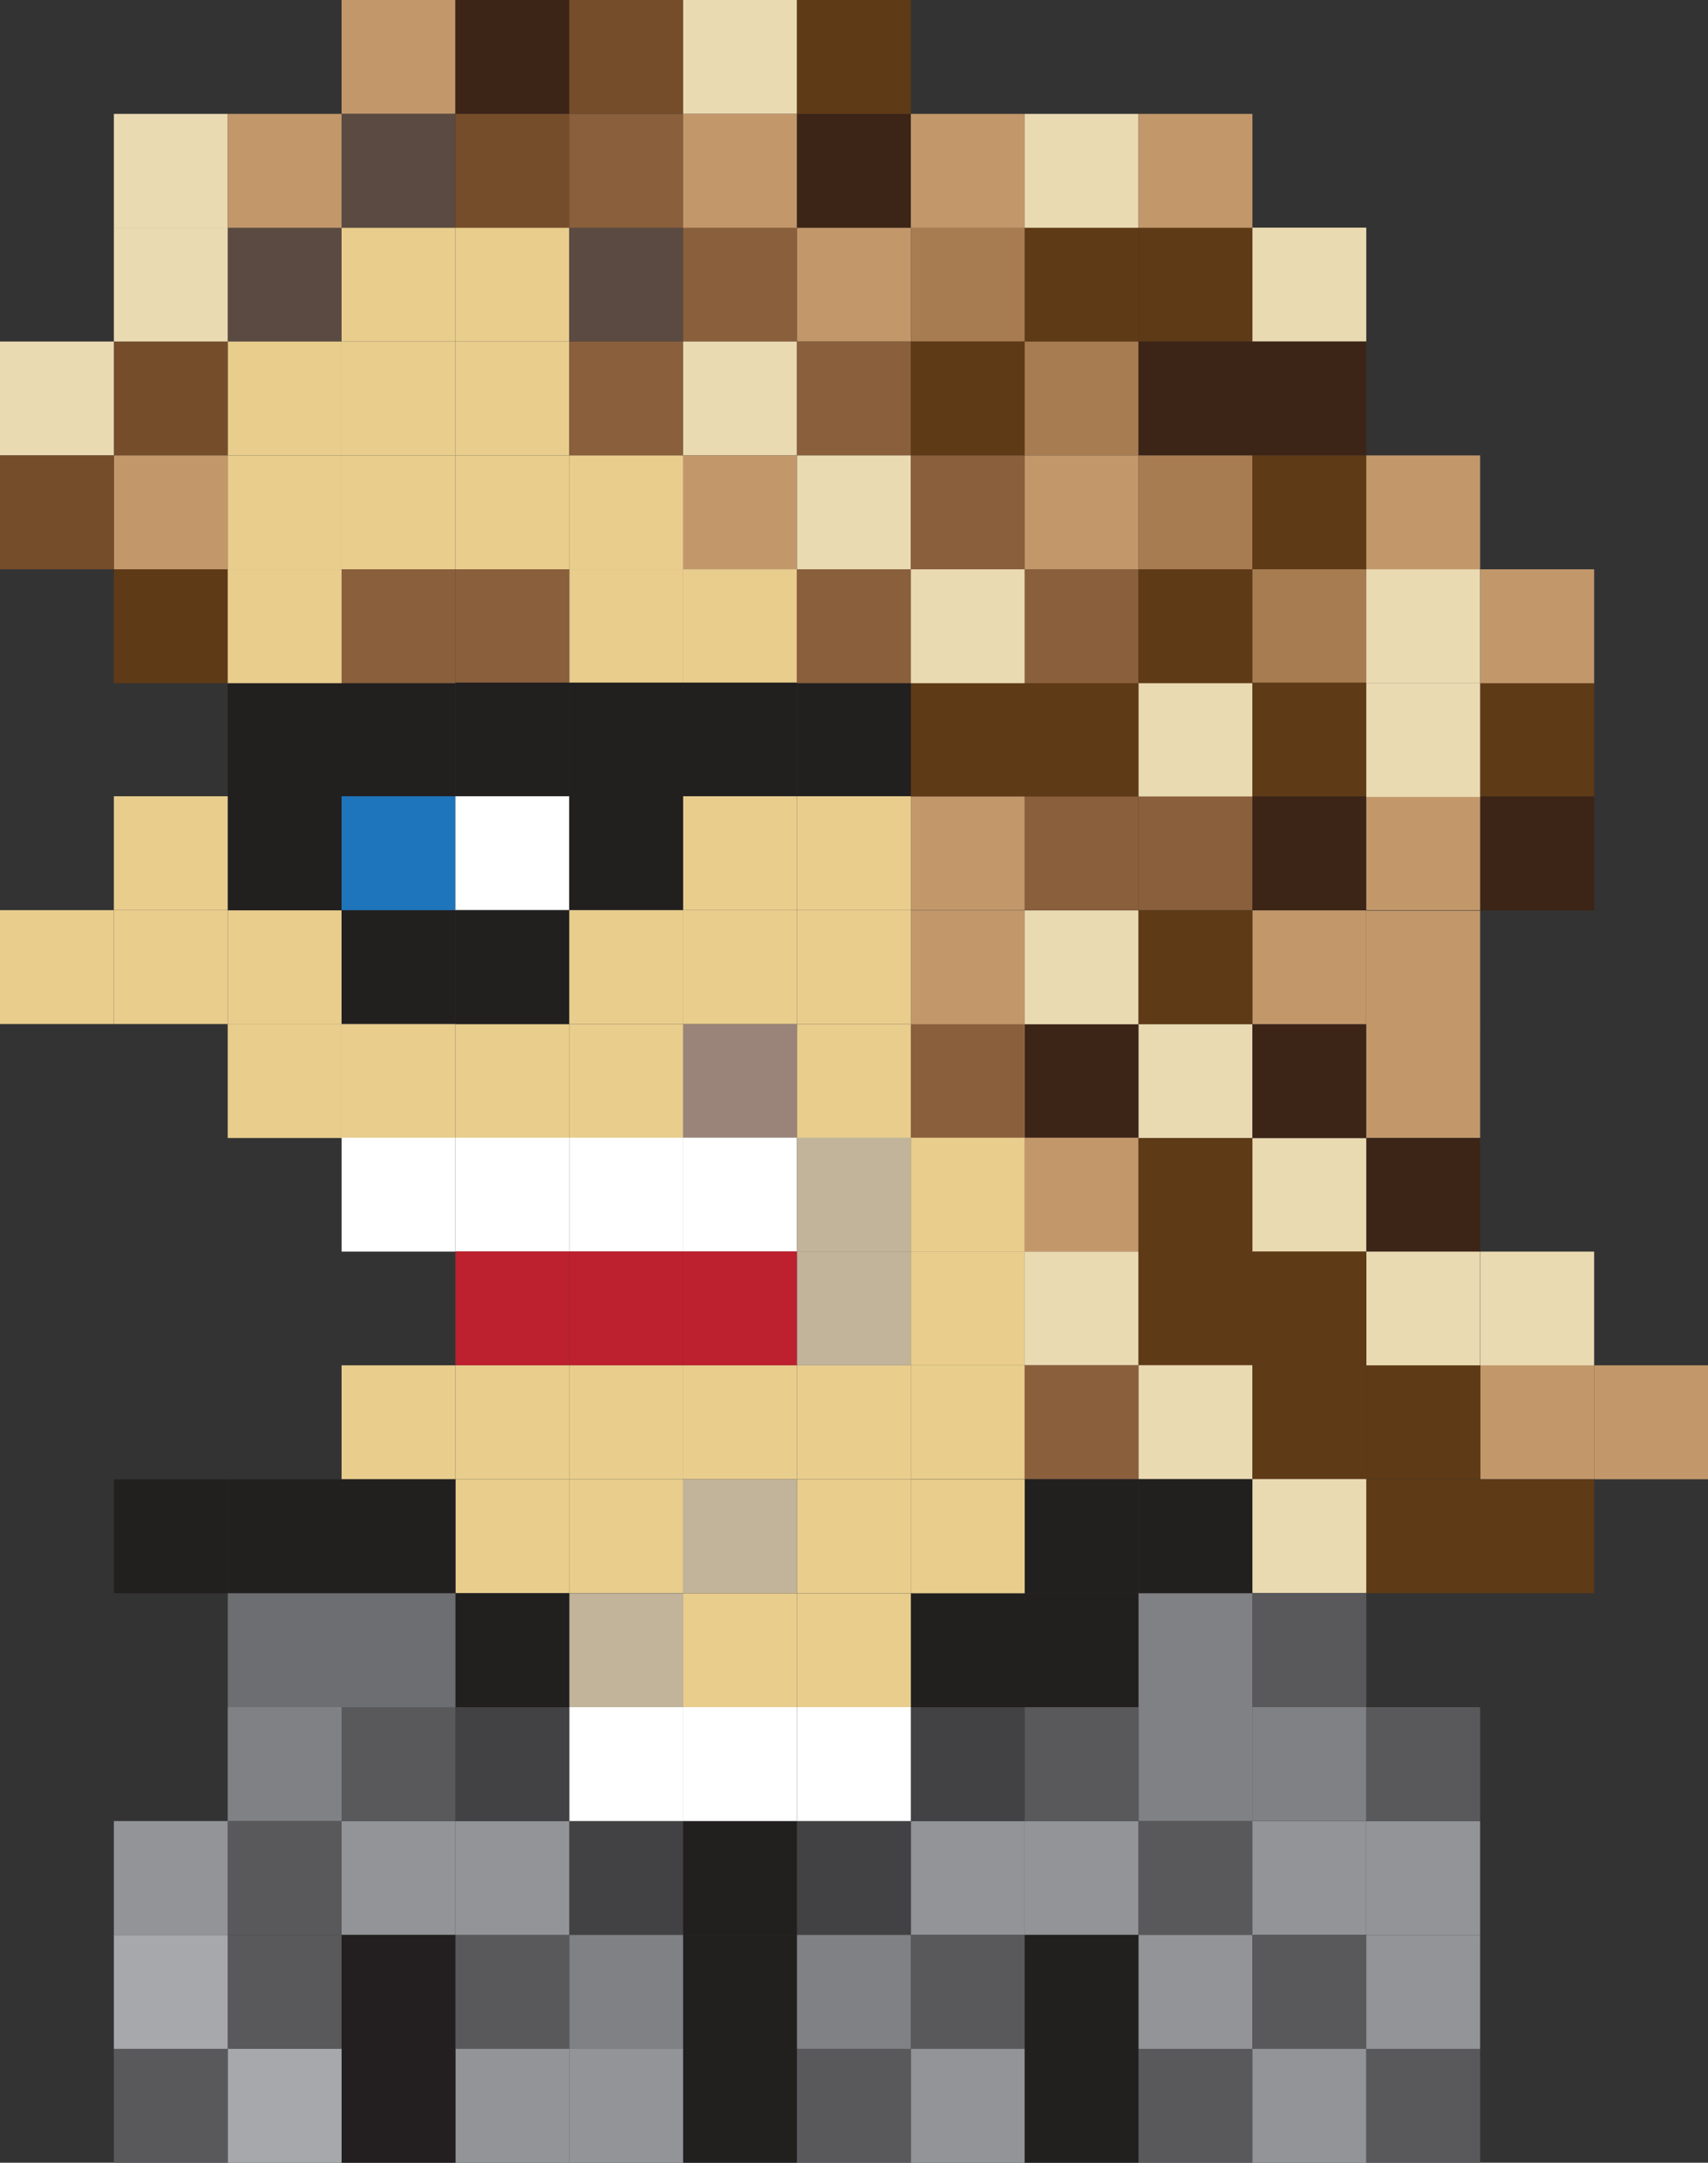 <?xml version="1.0" encoding="utf-8"?>
<!-- Generator: Adobe Illustrator 15.0.2, SVG Export Plug-In . SVG Version: 6.00 Build 0)  -->
<!DOCTYPE svg PUBLIC "-//W3C//DTD SVG 1.1//EN" "http://www.w3.org/Graphics/SVG/1.1/DTD/svg11.dtd">
<svg version="1.1" id="Layer_1" xmlns="http://www.w3.org/2000/svg" xmlns:xlink="http://www.w3.org/1999/xlink" x="0px" y="0px"
	 width="22.502px" height="28.484px" viewBox="0 0 22.502 28.484" enable-background="new 0 0 22.502 28.484" xml:space="preserve">
<rect x="0" y="0" width="22.502" height="28.484" fill="#333333" stroke="none"/>
<g>
	<rect x="4.5" fill="#C2986B" width="1.5" height="1.5"/>
	<rect x="1.5" y="1.5" fill="#EADAB2" width="1.5" height="1.5"/>
	<rect x="6" fill="#3C2417" width="1.5" height="1.5"/>
	<rect x="7.5" fill="#764D2A" width="1.5" height="1.5"/>
	<rect x="9" fill="#EADAB2" width="1.5" height="1.5"/>
	<rect x="3" y="2.998" fill="#5A4A42" width="1.5" height="1.5"/>
	<rect x="4.5" y="2.998" fill="#E8CD8D" width="1.5" height="1.5"/>
	<rect x="6" y="2.998" fill="#E8CD8D" width="1.5" height="1.5"/>
	<rect x="7.5" y="2.998" fill="#5A4A42" width="1.5" height="1.5"/>
	<rect x="9" y="2.998" fill="#8A5F3C" width="1.5" height="1.5"/>
	<rect x="10.5" y="2.998" fill="#C2986B" width="1.5" height="1.5"/>
	<rect x="3" y="4.498" fill="#E8CD8D" width="1.5" height="1.5"/>
	<rect x="1.5" y="4.498" fill="#764D2A" width="1.5" height="1.5"/>
	<rect x="1.5" y="5.998" fill="#C2986B" width="1.5" height="1.5"/>
	<rect x="1.5" y="7.498" fill="#5F3A16" width="1.5" height="1.5"/>
	<rect y="4.498" fill="#EADAB2" width="1.5" height="1.5"/>
	<rect y="5.998" fill="#764D2A" width="1.5" height="1.5"/>
	<rect x="1.5" y="2.998" fill="#EADAB2" width="1.5" height="1.5"/>
	<rect x="4.5" y="4.498" fill="#E8CD8D" width="1.5" height="1.5"/>
	<rect x="6" y="4.498" fill="#E8CD8D" width="1.5" height="1.5"/>
	<rect x="7.5" y="4.498" fill="#8A5F3C" width="1.5" height="1.5"/>
	<rect x="9" y="4.498" fill="#EADAB2" width="1.5" height="1.5"/>
	<rect x="10.5" y="4.498" fill="#8A5F3C" width="1.5" height="1.5"/>
	<rect x="3" y="5.998" fill="#E8CD8D" width="1.5" height="1.5"/>
	<rect x="4.5" y="5.998" fill="#E8CD8D" width="1.5" height="1.5"/>
	<rect x="3" y="8.99" fill="#221F1F" width="1.5" height="1.5"/>
	<rect x="4.5" y="8.99" fill="#221F1F" width="1.5" height="1.5"/>
	<rect x="3" y="10.487" fill="#221F1F" width="1.5" height="1.5"/>
	<rect x="4.5" y="10.487" fill="#1E75BB" width="1.5" height="1.5"/>
	<rect x="3" y="11.99" fill="#E8CD8D" width="1.5" height="1.5"/>
	<rect x="4.5" y="11.99" fill="#221F1F" width="1.5" height="1.5"/>
	<rect x="3" y="13.487" fill="#E8CD8D" width="1.5" height="1.501"/>
	<rect x="1.5" y="11.987" fill="#E8CD8D" width="1.5" height="1.5"/>
	<rect y="11.987" fill="#E8CD8D" width="1.5" height="1.5"/>
	<rect x="1.5" y="10.487" fill="#E8CD8D" width="1.5" height="1.5"/>
	<rect x="4.5" y="13.487" fill="#E8CD8D" width="1.5" height="1.501"/>
	<rect x="4.5" y="14.984" fill="#FFFFFF" width="1.5" height="1.5"/>
	<rect x="7.5" y="13.487" fill="#E8CD8D" width="1.5" height="1.501"/>
	<rect x="6" y="13.487" fill="#E8CD8D" width="1.5" height="1.501"/>
	<rect x="9" y="13.487" fill="#9A8479" width="1.5" height="1.501"/>
	<rect x="12" y="13.487" fill="#E8CD8D" width="1.5" height="1.501"/>
	<rect x="10.5" y="13.487" fill="#E8CD8D" width="1.5" height="1.501"/>
	<rect x="7.5" y="14.984" fill="#FFFFFF" width="1.5" height="1.5"/>
	<rect x="6" y="14.984" fill="#FFFFFF" width="1.5" height="1.5"/>
	<rect x="9" y="14.984" fill="#FFFFFF" width="1.5" height="1.5"/>
	<rect x="10.5" y="14.984" fill="#C1B49A" width="1.5" height="1.5"/>
	<rect x="7.5" y="16.482" fill="#BD202E" width="1.5" height="1.5"/>
	<rect x="6" y="16.482" fill="#BD202E" width="1.5" height="1.5"/>
	<rect x="9" y="16.482" fill="#BD202E" width="1.5" height="1.5"/>
	<rect x="10.5" y="16.482" fill="#C1B49A" width="1.5" height="1.5"/>
	<rect x="7.5" y="17.982" fill="#E8CD8D" width="1.5" height="1.5"/>
	<rect x="6" y="17.982" fill="#E8CD8D" width="1.5" height="1.5"/>
	<rect x="4.5" y="17.982" fill="#E8CD8D" width="1.5" height="1.5"/>
	<rect x="6" y="19.482" fill="#E8CD8D" width="1.5" height="1.5"/>
	<rect x="9" y="17.982" fill="#E8CD8D" width="1.5" height="1.5"/>
	<rect x="7.5" y="19.482" fill="#E8CD8D" width="1.5" height="1.5"/>
	<rect x="9" y="19.482" fill="#C1B49A" width="1.5" height="1.5"/>
	<rect x="10.5" y="19.482" fill="#E8CD8D" width="1.5" height="1.5"/>
	<rect x="10.5" y="17.982" fill="#E8CD8D" width="1.5" height="1.5"/>
	<rect x="12" y="17.982" fill="#E8CD8D" width="1.5" height="1.5"/>
	<rect x="13.5" y="13.487" fill="#3C2417" width="1.5" height="1.501"/>
	<rect x="12" y="11.99" fill="#C2986B" width="1.5" height="1.5"/>
	<rect x="12" y="13.49" fill="#8A5F3C" width="1.5" height="1.5"/>
	<rect x="13.5" y="11.99" fill="#EADAB2" width="1.5" height="1.5"/>
	<rect x="12" y="16.482" fill="#E8CD8D" width="1.5" height="1.5"/>
	<rect x="13.5" y="16.482" fill="#EADAB2" width="1.5" height="1.5"/>
	<rect x="13.5" y="17.98" fill="#8A5F3C" width="1.5" height="1.5"/>
	<rect x="12" y="14.984" fill="#E8CD8D" width="1.5" height="1.5"/>
	<rect x="13.5" y="14.984" fill="#C2986B" width="1.5" height="1.5"/>
	<rect x="12" y="10.487" fill="#C2986B" width="1.5" height="1.5"/>
	<rect x="13.5" y="10.487" fill="#8A5F3C" width="1.5" height="1.5"/>
	<rect x="12" y="8.99" fill="#5F3A16" width="1.5" height="1.5"/>
	<rect x="13.5" y="8.99" fill="#5F3A16" width="1.5" height="1.5"/>
	<rect x="15" y="10.487" fill="#8A5F3C" width="1.5" height="1.5"/>
	<rect x="15" y="8.99" fill="#EADAB2" width="1.5" height="1.5"/>
	<rect x="6" y="5.998" fill="#E8CD8D" width="1.5" height="1.5"/>
	<rect x="7.5" y="5.998" fill="#E8CD8D" width="1.5" height="1.5"/>
	<rect x="9" y="5.998" fill="#C2986B" width="1.5" height="1.5"/>
	<rect x="7.5" y="7.498" fill="#E8CD8D" width="1.5" height="1.5"/>
	<rect x="9" y="7.498" fill="#E8CD8D" width="1.5" height="1.5"/>
	<rect x="4.5" y="7.498" fill="#8A5F3C" width="1.5" height="1.5"/>
	<rect x="3" y="7.498" fill="#E8CD8D" width="1.5" height="1.5"/>
	<rect x="6" y="7.498" fill="#8A5F3C" width="1.5" height="1.5"/>
	<rect x="10.5" y="5.998" fill="#EADAB2" width="1.5" height="1.5"/>
	<rect x="6" y="8.99" fill="#221F1F" width="1.5" height="1.5"/>
	<rect x="7.5" y="8.99" fill="#221F1F" width="1.5" height="1.5"/>
	<rect x="9" y="8.99" fill="#221F1F" width="1.5" height="1.5"/>
	<rect x="10.5" y="8.99" fill="#221F1F" width="1.5" height="1.5"/>
	<rect x="10.5" y="7.498" fill="#8A5F3C" width="1.5" height="1.5"/>
	<rect x="6" y="10.487" fill="#FFFFFF" width="1.5" height="1.5"/>
	<rect x="7.5" y="10.487" fill="#221F1F" width="1.5" height="1.5"/>
	<rect x="9" y="10.487" fill="#E8CD8D" width="1.5" height="1.5"/>
	<rect x="10.5" y="10.487" fill="#E8CD8D" width="1.5" height="1.5"/>
	<rect x="6" y="11.987" fill="#221F1F" width="1.5" height="1.5"/>
	<rect x="7.5" y="11.987" fill="#E8CD8D" width="1.5" height="1.5"/>
	<rect x="9" y="11.987" fill="#E8CD8D" width="1.5" height="1.5"/>
	<rect x="10.5" y="11.987" fill="#E8CD8D" width="1.5" height="1.5"/>
	<rect x="12" y="2.998" fill="#A87C51" width="1.5" height="1.5"/>
	<rect x="13.5" y="2.998" fill="#5F3A16" width="1.5" height="1.5"/>
	<rect x="3" y="1.5" fill="#C2986B" width="1.5" height="1.5"/>
	<rect x="4.5" y="1.5" fill="#5A4A42" width="1.5" height="1.5"/>
	<rect x="6" y="1.5" fill="#764D2A" width="1.5" height="1.5"/>
	<rect x="7.5" y="1.5" fill="#8A5F3C" width="1.5" height="1.5"/>
	<rect x="9" y="1.5" fill="#C2986B" width="1.5" height="1.5"/>
	<rect x="10.5" y="1.5" fill="#3C2417" width="1.5" height="1.5"/>
	<rect x="12" y="1.5" fill="#C2986B" width="1.5" height="1.5"/>
	<rect x="10.5" fill="#5F3A16" width="1.5" height="1.5"/>
	<rect x="13.5" y="1.5" fill="#EADAB2" width="1.5" height="1.5"/>
	<rect x="12" y="4.498" fill="#5F3A16" width="1.5" height="1.5"/>
	<rect x="13.5" y="4.498" fill="#A87C51" width="1.5" height="1.5"/>
	<rect x="12" y="5.998" fill="#8A5F3C" width="1.5" height="1.5"/>
	<rect x="13.5" y="5.998" fill="#C2986B" width="1.5" height="1.5"/>
	<rect x="15" y="2.998" fill="#5F3A16" width="1.5" height="1.5"/>
	<rect x="15" y="1.5" fill="#C2986B" width="1.5" height="1.5"/>
	<rect x="15" y="4.498" fill="#3C2417" width="1.5" height="1.5"/>
	<rect x="15" y="5.998" fill="#A87C51" width="1.5" height="1.5"/>
	<rect x="16.5" y="2.998" fill="#EADAB2" width="1.5" height="1.5"/>
	<rect x="16.5" y="4.498" fill="#3C2417" width="1.5" height="1.5"/>
	<rect x="16.5" y="5.998" fill="#5F3A16" width="1.5" height="1.5"/>
	<rect x="12" y="7.498" fill="#EADAB2" width="1.5" height="1.5"/>
	<rect x="13.5" y="7.498" fill="#8A5F3C" width="1.5" height="1.5"/>
	<rect x="15" y="7.498" fill="#5F3A16" width="1.5" height="1.5"/>
	<rect x="16.5" y="7.498" fill="#A87C51" width="1.5" height="1.5"/>
	<rect x="16.5" y="8.99" fill="#5F3A16" width="1.5" height="1.5"/>
	<rect x="19.502" y="8.99" fill="#5F3A16" width="1.5" height="1.5"/>
	<rect x="16.5" y="10.49" fill="#3C2417" width="1.5" height="1.5"/>
	<rect x="19.502" y="10.49" fill="#3C2417" width="1.5" height="1.5"/>
	<rect x="16.5" y="11.99" fill="#C2986B" width="1.5" height="1.5"/>
	<rect x="15" y="11.99" fill="#5F3A16" width="1.5" height="1.5"/>
	<rect x="15" y="13.49" fill="#EADAB2" width="1.5" height="1.5"/>
	<rect x="15" y="14.99" fill="#5F3A16" width="1.5" height="1.5"/>
	<rect x="16.5" y="13.49" fill="#3C2417" width="1.5" height="1.5"/>
	<rect x="18" y="14.99" fill="#3C2417" width="1.5" height="1.5"/>
	<rect x="18" y="16.484" fill="#EADAB2" width="1.5" height="1.5"/>
	<rect x="19.502" y="16.484" fill="#EADAB2" width="1.5" height="1.5"/>
	<rect x="18" y="11.993" fill="#C2986B" width="1.5" height="1.5"/>
	<rect x="18" y="10.487" fill="#C2986B" width="1.5" height="1.5"/>
	<rect x="19.502" y="7.498" fill="#C2986B" width="1.5" height="1.5"/>
	<rect x="18" y="13.486" fill="#C2986B" width="1.5" height="1.5"/>
	<rect x="19.502" y="17.982" fill="#C2986B" width="1.5" height="1.5"/>
	<rect x="21.002" y="17.982" fill="#C2986B" width="1.5" height="1.5"/>
	<rect x="18" y="5.998" fill="#C2986B" width="1.5" height="1.5"/>
	<rect x="18" y="7.498" fill="#EADAB2" width="1.5" height="1.5"/>
	<rect x="18" y="8.996" fill="#EADAB2" width="1.5" height="1.5"/>
	<rect x="16.5" y="14.99" fill="#EADAB2" width="1.5" height="1.5"/>
	<rect x="15" y="16.482" fill="#5F3A16" width="1.5" height="1.5"/>
	<rect x="15" y="17.98" fill="#EADAB2" width="1.5" height="1.5"/>
	<rect x="15" y="19.484" fill="#221F1F" width="1.5" height="1.5"/>
	<rect x="16.5" y="17.982" fill="#5F3A16" width="1.5" height="1.5"/>
	<rect x="18.002" y="19.484" fill="#5F3A16" width="1.5" height="1.5"/>
	<rect x="19.502" y="19.484" fill="#5F3A16" width="1.5" height="1.5"/>
	<rect x="18.002" y="17.982" fill="#5F3A16" width="1.5" height="1.5"/>
	<rect x="3.001" y="19.484" fill="#221F1F" width="1.5" height="1.5"/>
	<rect x="3.001" y="20.984" fill="#6D6E71" width="1.5" height="1.5"/>
	<rect x="1.5" y="19.484" fill="#221F1F" width="1.5" height="1.5"/>
	<rect x="4.501" y="19.484" fill="#221F1F" width="1.5" height="1.5"/>
	<rect x="16.5" y="19.48" fill="#EADAB2" width="1.5" height="1.5"/>
	<rect x="16.5" y="16.482" fill="#5F3A16" width="1.5" height="1.5"/>
	<rect x="7.5" y="20.984" fill="#C1B49A" width="1.5" height="1.5"/>
	<rect x="9" y="20.984" fill="#E8CD8D" width="1.5" height="1.5"/>
	<rect x="13.5" y="19.484" fill="#221F1F" width="1.5" height="1.5"/>
	<rect x="12" y="20.984" fill="#221F1F" width="1.5" height="1.5"/>
	<rect x="12" y="19.484" fill="#E8CD8D" width="1.5" height="1.5"/>
	<rect x="10.5" y="20.984" fill="#E8CD8D" width="1.5" height="1.5"/>
	<rect x="6" y="20.984" fill="#221F1F" width="1.5" height="1.5"/>
	<rect x="4.5" y="20.984" fill="#6D6E71" width="1.5" height="1.5"/>
	<rect x="13.5" y="20.984" fill="#221F1F" width="1.5" height="1.5"/>
	<rect x="15" y="20.984" fill="#808184" width="1.5" height="1.5"/>
	<rect x="16.5" y="20.984" fill="#59595C" width="1.5" height="1.5"/>
	<rect x="7.5" y="23.984" fill="#424143" width="1.5" height="1.5"/>
	<rect x="9" y="23.984" fill="#221F1F" width="1.5" height="1.5"/>
	<rect x="12" y="23.984" fill="#929497" width="1.5" height="1.5"/>
	<rect x="10.5" y="23.984" fill="#424143" width="1.5" height="1.5"/>
	<rect x="6" y="23.984" fill="#929497" width="1.5" height="1.5"/>
	<rect x="6" y="25.484" fill="#808184" width="1.5" height="1.5"/>
	<rect x="4.5" y="23.984" fill="#929497" width="1.5" height="1.5"/>
	<rect x="3" y="23.984" fill="#59595C" width="1.5" height="1.5"/>
	<rect x="13.5" y="23.984" fill="#929497" width="1.5" height="1.5"/>
	<rect x="15" y="23.984" fill="#59595C" width="1.5" height="1.5"/>
	<rect x="16.5" y="23.984" fill="#929497" width="1.5" height="1.5"/>
	<rect x="18" y="23.984" fill="#929497" width="1.5" height="1.5"/>
	<rect x="7.5" y="26.984" fill="#929497" width="1.5" height="1.5"/>
	<rect x="9" y="26.984" fill="#221F1F" width="1.5" height="1.5"/>
	<rect x="12" y="26.984" fill="#929497" width="1.5" height="1.5"/>
	<rect x="10.5" y="26.984" fill="#59595C" width="1.5" height="1.5"/>
	<rect x="6" y="26.984" fill="#929497" width="1.5" height="1.5"/>
	<rect x="4.5" y="26.984" fill="#231F20" width="1.5" height="1.5"/>
	<rect x="3" y="26.984" fill="#A7A8AB" width="1.5" height="1.5"/>
	<rect x="13.5" y="26.984" fill="#221F1F" width="1.5" height="1.5"/>
	<rect x="15" y="26.984" fill="#59595C" width="1.5" height="1.5"/>
	<rect x="16.5" y="26.984" fill="#929497" width="1.5" height="1.5"/>
	<rect x="18" y="26.984" fill="#59595C" width="1.5" height="1.5"/>
	<rect x="7.5" y="22.484" fill="#FFFFFF" width="1.5" height="1.5"/>
	<rect x="9" y="22.484" fill="#FFFFFF" width="1.5" height="1.5"/>
	<rect x="12" y="22.484" fill="#424143" width="1.5" height="1.5"/>
	<rect x="10.5" y="22.484" fill="#FFFFFF" width="1.5" height="1.5"/>
	<rect x="6" y="22.484" fill="#424143" width="1.5" height="1.5"/>
	<rect x="4.5" y="22.484" fill="#59595C" width="1.5" height="1.5"/>
	<rect x="3" y="22.484" fill="#808184" width="1.5" height="1.5"/>
	<rect x="13.5" y="22.484" fill="#59595C" width="1.5" height="1.5"/>
	<rect x="15" y="22.484" fill="#808184" width="1.5" height="1.5"/>
	<rect x="16.5" y="22.484" fill="#808184" width="1.5" height="1.5"/>
	<rect x="18" y="22.484" fill="#59595C" width="1.5" height="1.5"/>
	<rect x="7.5" y="25.484" fill="#808184" width="1.5" height="1.5"/>
	<rect x="9" y="25.484" fill="#221F1F" width="1.5" height="1.5"/>
	<rect x="12" y="25.484" fill="#59595C" width="1.5" height="1.5"/>
	<rect x="10.5" y="25.484" fill="#808184" width="1.5" height="1.5"/>
	<rect x="6" y="25.484" fill="#59595C" width="1.5" height="1.5"/>
	<rect x="4.5" y="25.484" fill="#231F20" width="1.5" height="1.5"/>
	<rect x="3" y="25.484" fill="#59595C" width="1.5" height="1.5"/>
	<rect x="1.5" y="23.984" fill="#929497" width="1.5" height="1.5"/>
	<rect x="1.5" y="26.984" fill="#59595C" width="1.5" height="1.5"/>
	<rect x="1.5" y="25.484" fill="#A7A8AB" width="1.5" height="1.5"/>
	<rect x="13.5" y="25.484" fill="#221F1F" width="1.5" height="1.5"/>
	<rect x="15" y="25.484" fill="#929497" width="1.5" height="1.5"/>
	<rect x="16.5" y="25.484" fill="#59595C" width="1.5" height="1.5"/>
	<rect x="18" y="25.484" fill="#929497" width="1.5" height="1.5"/>
</g>
</svg>
